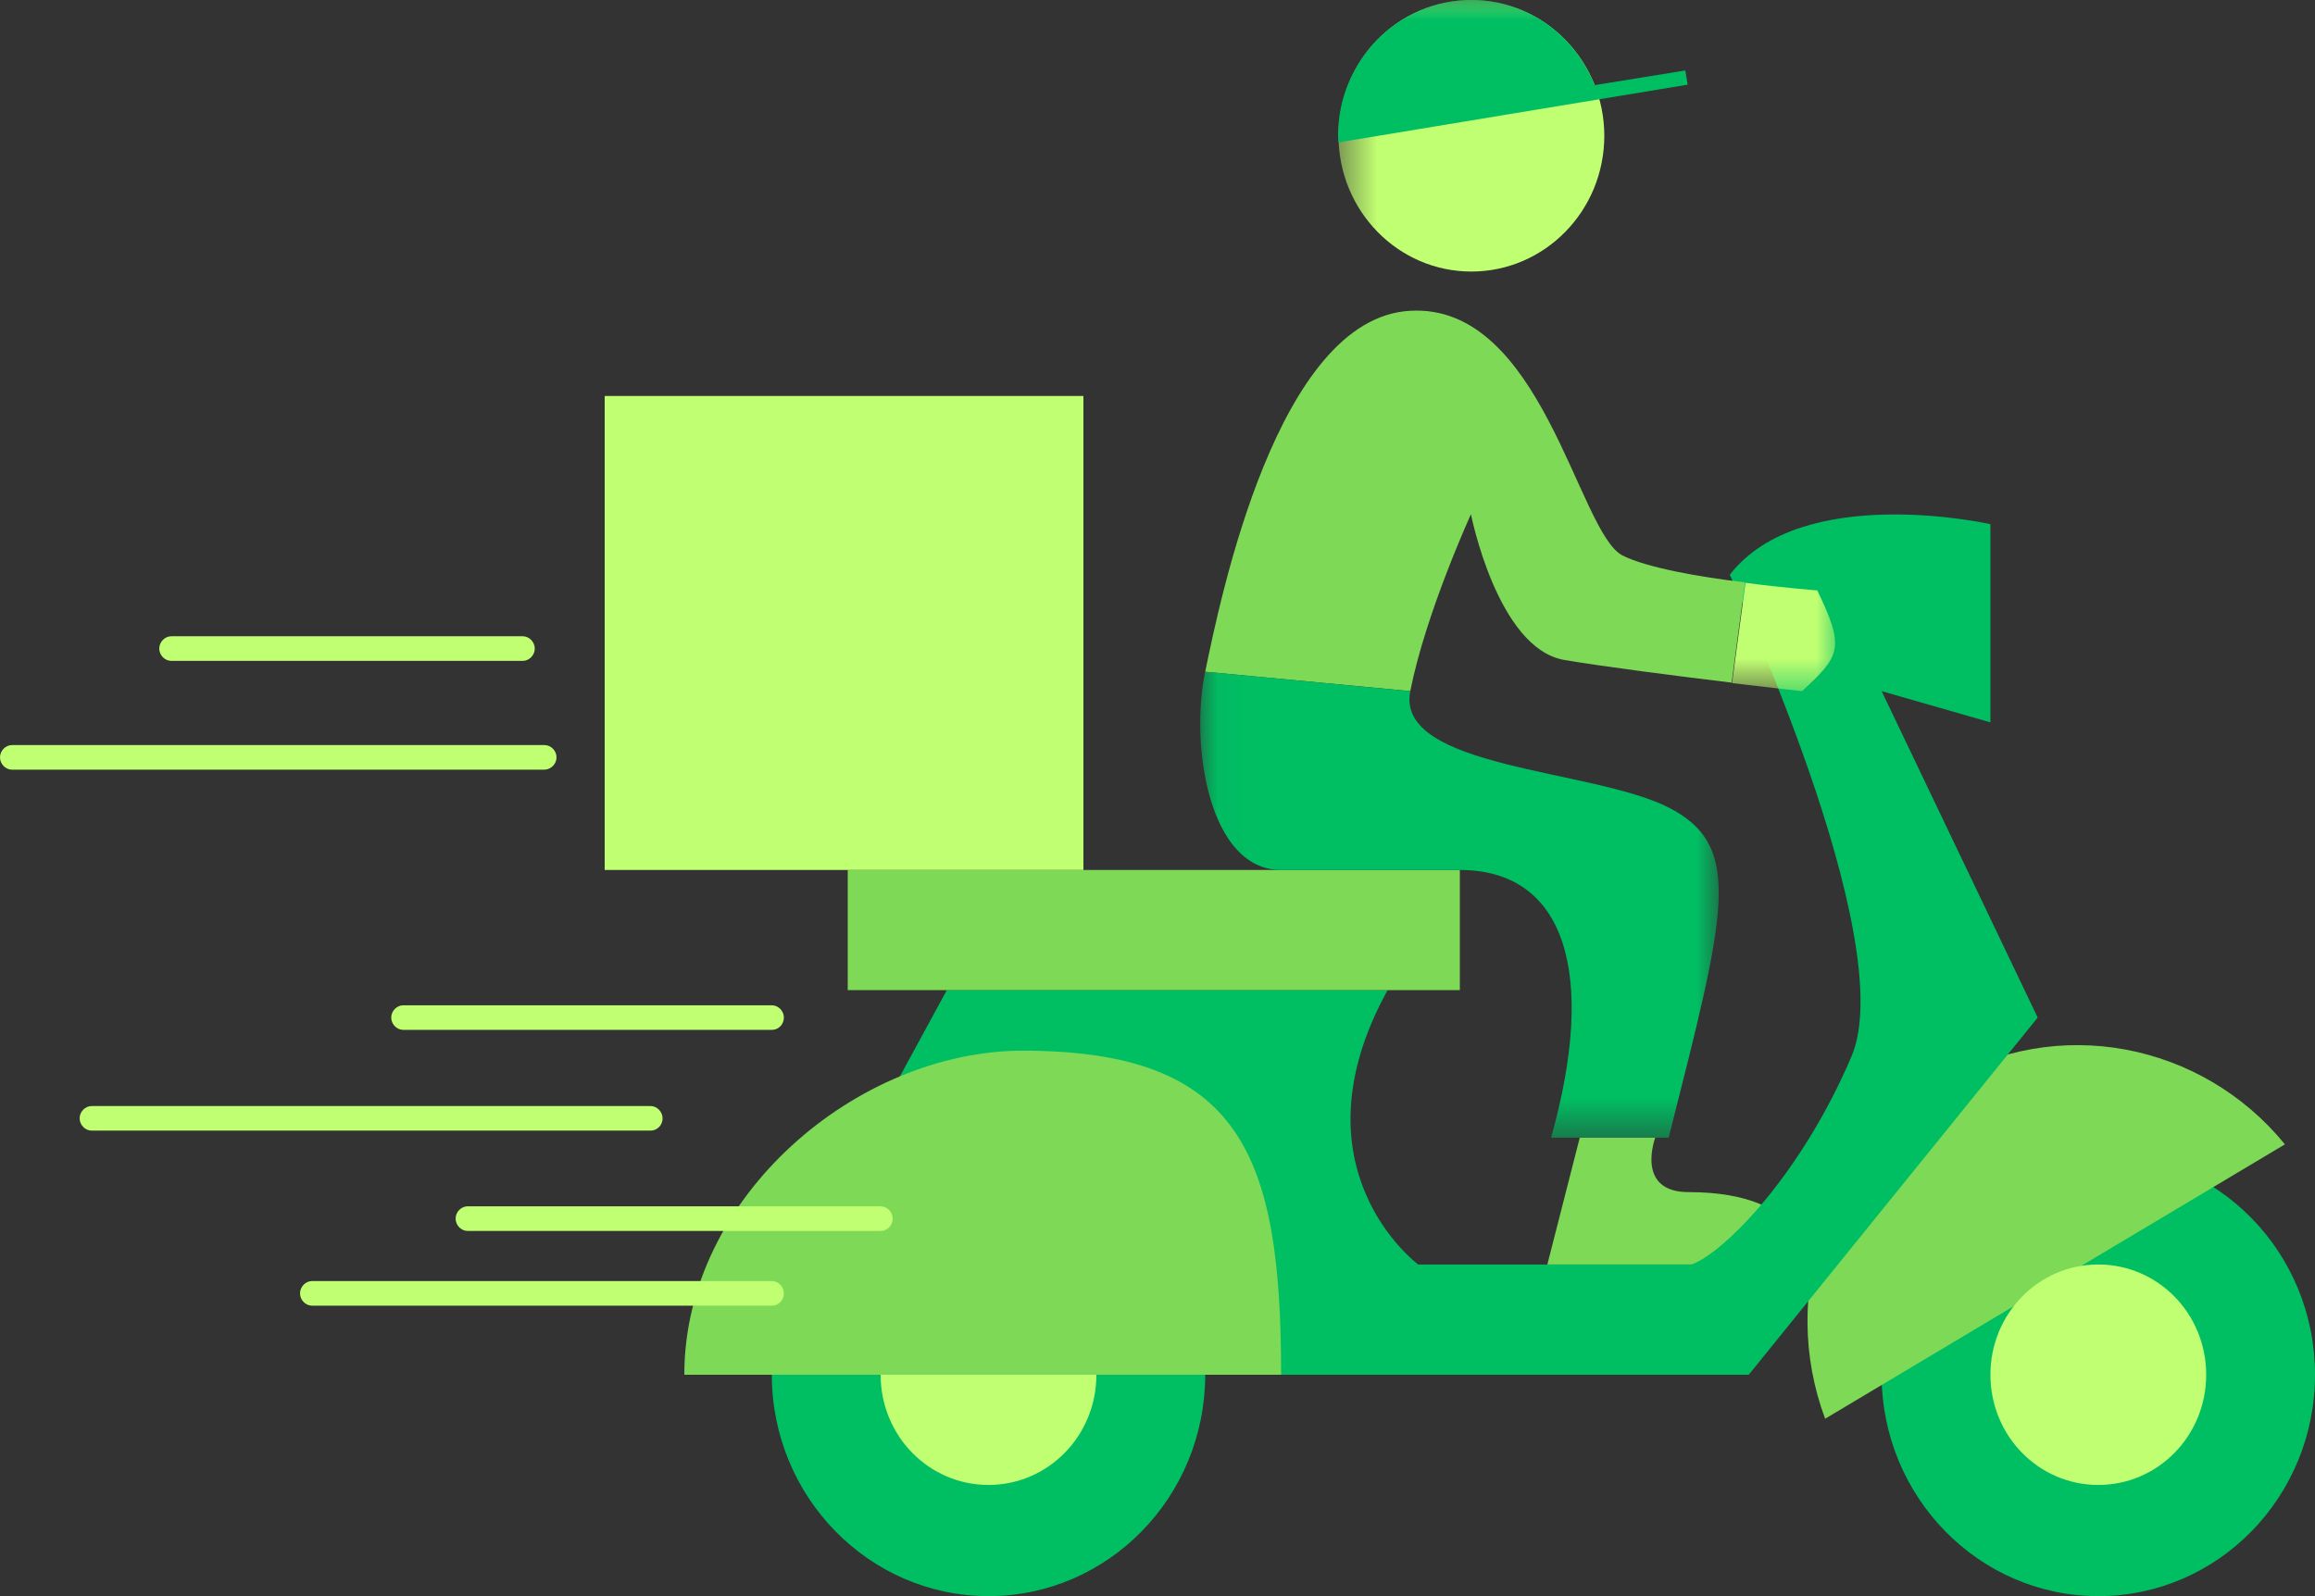 <svg width="58" height="40" viewBox="0 0 58 40" fill="none" xmlns="http://www.w3.org/2000/svg">
<rect x="0" y="0" width="58" height="40" fill="#333333" stroke="none"/>
<path d="M47.142 34.452C47.142 31.393 49.567 28.903 52.571 28.903C55.564 28.903 58 31.381 58 34.452C58 37.51 55.576 40 52.571 40C49.578 40 47.142 37.51 47.142 34.452ZM24.766 40C27.759 40 30.195 37.522 30.195 34.452C30.195 31.393 27.77 28.903 24.766 28.903C21.762 28.903 19.337 31.381 19.337 34.452C19.337 37.51 21.773 40 24.766 40Z" fill="#00BF63"/>
<path d="M41.47 28.512C41.47 28.512 40.959 29.875 42.305 29.875C45.344 29.875 45.321 31.689 45.321 31.689H38.767L39.579 28.512H41.47Z" fill="#7ED957"/>
<path d="M45.727 35.554C44.567 32.448 45.739 28.868 48.639 27.137C51.538 25.406 55.169 26.129 57.246 28.678L45.727 35.554Z" fill="#7ED957"/>
<path d="M34.765 24.813C32.294 29.294 35.531 31.689 35.531 31.689H42.386C43.245 31.358 45.147 29.389 46.388 26.473C47.63 23.556 43.338 14.404 43.338 14.404C45.147 12.069 49.868 13.136 49.868 13.136V18.103L47.142 17.32L51.052 25.501L43.813 34.452H18.479L23.722 24.813H34.765Z" fill="#00BF63"/>
<path d="M49.868 34.452C49.868 32.922 51.075 31.689 52.571 31.689C54.067 31.689 55.274 32.922 55.274 34.452C55.274 35.981 54.067 37.214 52.571 37.214C51.075 37.214 49.868 35.981 49.868 34.452ZM24.766 37.214C26.262 37.214 27.469 35.981 27.469 34.452C27.469 32.922 26.262 31.689 24.766 31.689C23.27 31.689 22.063 32.922 22.063 34.452C22.063 35.981 23.27 37.214 24.766 37.214Z" fill="#C1FF72"/>
<path d="M36.575 24.813H21.239V21.802H36.575V24.813ZM25.624 26.331C21.494 26.331 17.145 29.97 17.145 34.452H32.097C32.097 28.951 31.099 26.331 25.624 26.331ZM40.646 13.918C39.532 13.337 38.628 7.587 35.322 7.789C32.004 7.979 30.577 14.985 30.195 16.834L35.333 17.32C35.716 15.376 36.853 12.887 36.853 12.887C36.853 12.887 37.514 16.242 39.185 16.538C40.159 16.704 42.003 16.941 43.384 17.107L43.72 14.594C42.595 14.464 41.249 14.226 40.646 13.918Z" fill="#7ED957"/>
<mask id="mask0_328_160" style="mask-type:luminance" maskUnits="userSpaceOnUse" x="33" y="0" width="14" height="18">
<path d="M33.508 0H46.007V17.352H33.508V0Z" fill="white"/>
</mask>
<g mask="url(#mask0_328_160)">
<path d="M40.194 3.402C40.194 5.288 38.697 6.805 36.864 6.805C35.02 6.805 33.535 5.275 33.535 3.402C33.535 1.529 35.02 0 36.864 0C38.697 0 40.194 1.529 40.194 3.402ZM45.53 14.796C45.53 14.796 44.718 14.736 43.732 14.606L43.395 17.119C44.393 17.238 45.147 17.321 45.147 17.321C46.098 16.443 46.237 16.254 45.53 14.796Z" fill="#C1FF72"/>
</g>
<path d="M27.144 21.802H15.15V9.923H27.144V21.802ZM19.639 25.501C19.639 25.335 19.5 25.193 19.337 25.193H10.104C9.941 25.193 9.802 25.335 9.802 25.501C9.802 25.667 9.941 25.809 10.104 25.809H19.337C19.511 25.809 19.639 25.667 19.639 25.501ZM16.6 28.026C16.6 27.86 16.46 27.718 16.298 27.718H2.297C2.135 27.718 1.995 27.86 1.995 28.026C1.995 28.192 2.135 28.334 2.297 28.334H16.298C16.46 28.334 16.6 28.204 16.6 28.026ZM19.639 32.413C19.639 32.247 19.5 32.104 19.337 32.104H7.818C7.656 32.104 7.517 32.247 7.517 32.413C7.517 32.579 7.656 32.721 7.818 32.721H19.337C19.511 32.721 19.639 32.579 19.639 32.413ZM22.365 30.539C22.365 30.373 22.226 30.231 22.063 30.231H11.716C11.554 30.231 11.415 30.373 11.415 30.539C11.415 30.705 11.554 30.848 11.716 30.848H22.063C22.237 30.848 22.365 30.705 22.365 30.539ZM13.943 18.98C13.943 18.814 13.804 18.672 13.642 18.672H0.302C0.139 18.672 0 18.814 0 18.98C0 19.146 0.139 19.289 0.302 19.289H13.63C13.804 19.289 13.943 19.146 13.943 18.98ZM13.398 16.254C13.398 16.088 13.259 15.945 13.097 15.945H4.292C4.13 15.945 3.99 16.088 3.99 16.254C3.99 16.42 4.13 16.562 4.292 16.562H13.097C13.259 16.562 13.398 16.42 13.398 16.254Z" fill="#C1FF72"/>
<mask id="mask1_328_160" style="mask-type:luminance" maskUnits="userSpaceOnUse" x="30" y="0" width="14" height="29">
<path d="M30.037 0H43.114V28.528H30.037V0Z" fill="white"/>
</mask>
<g mask="url(#mask1_328_160)">
<path d="M42.282 2.122L33.535 3.568C33.535 3.509 33.524 3.462 33.524 3.402C33.524 1.529 35.02 0 36.864 0C38.268 0 39.463 0.889 39.95 2.134L42.224 1.766L42.282 2.122ZM30.194 16.834C29.812 18.684 30.287 21.802 32.097 21.802H36.575C39.242 21.802 40.008 24.434 38.86 28.512H41.806C43.233 22.869 43.708 21.209 41.806 20.237C39.904 19.265 34.951 19.265 35.333 17.321L30.194 16.834Z" fill="#00BF63"/>
</g>
</svg>
